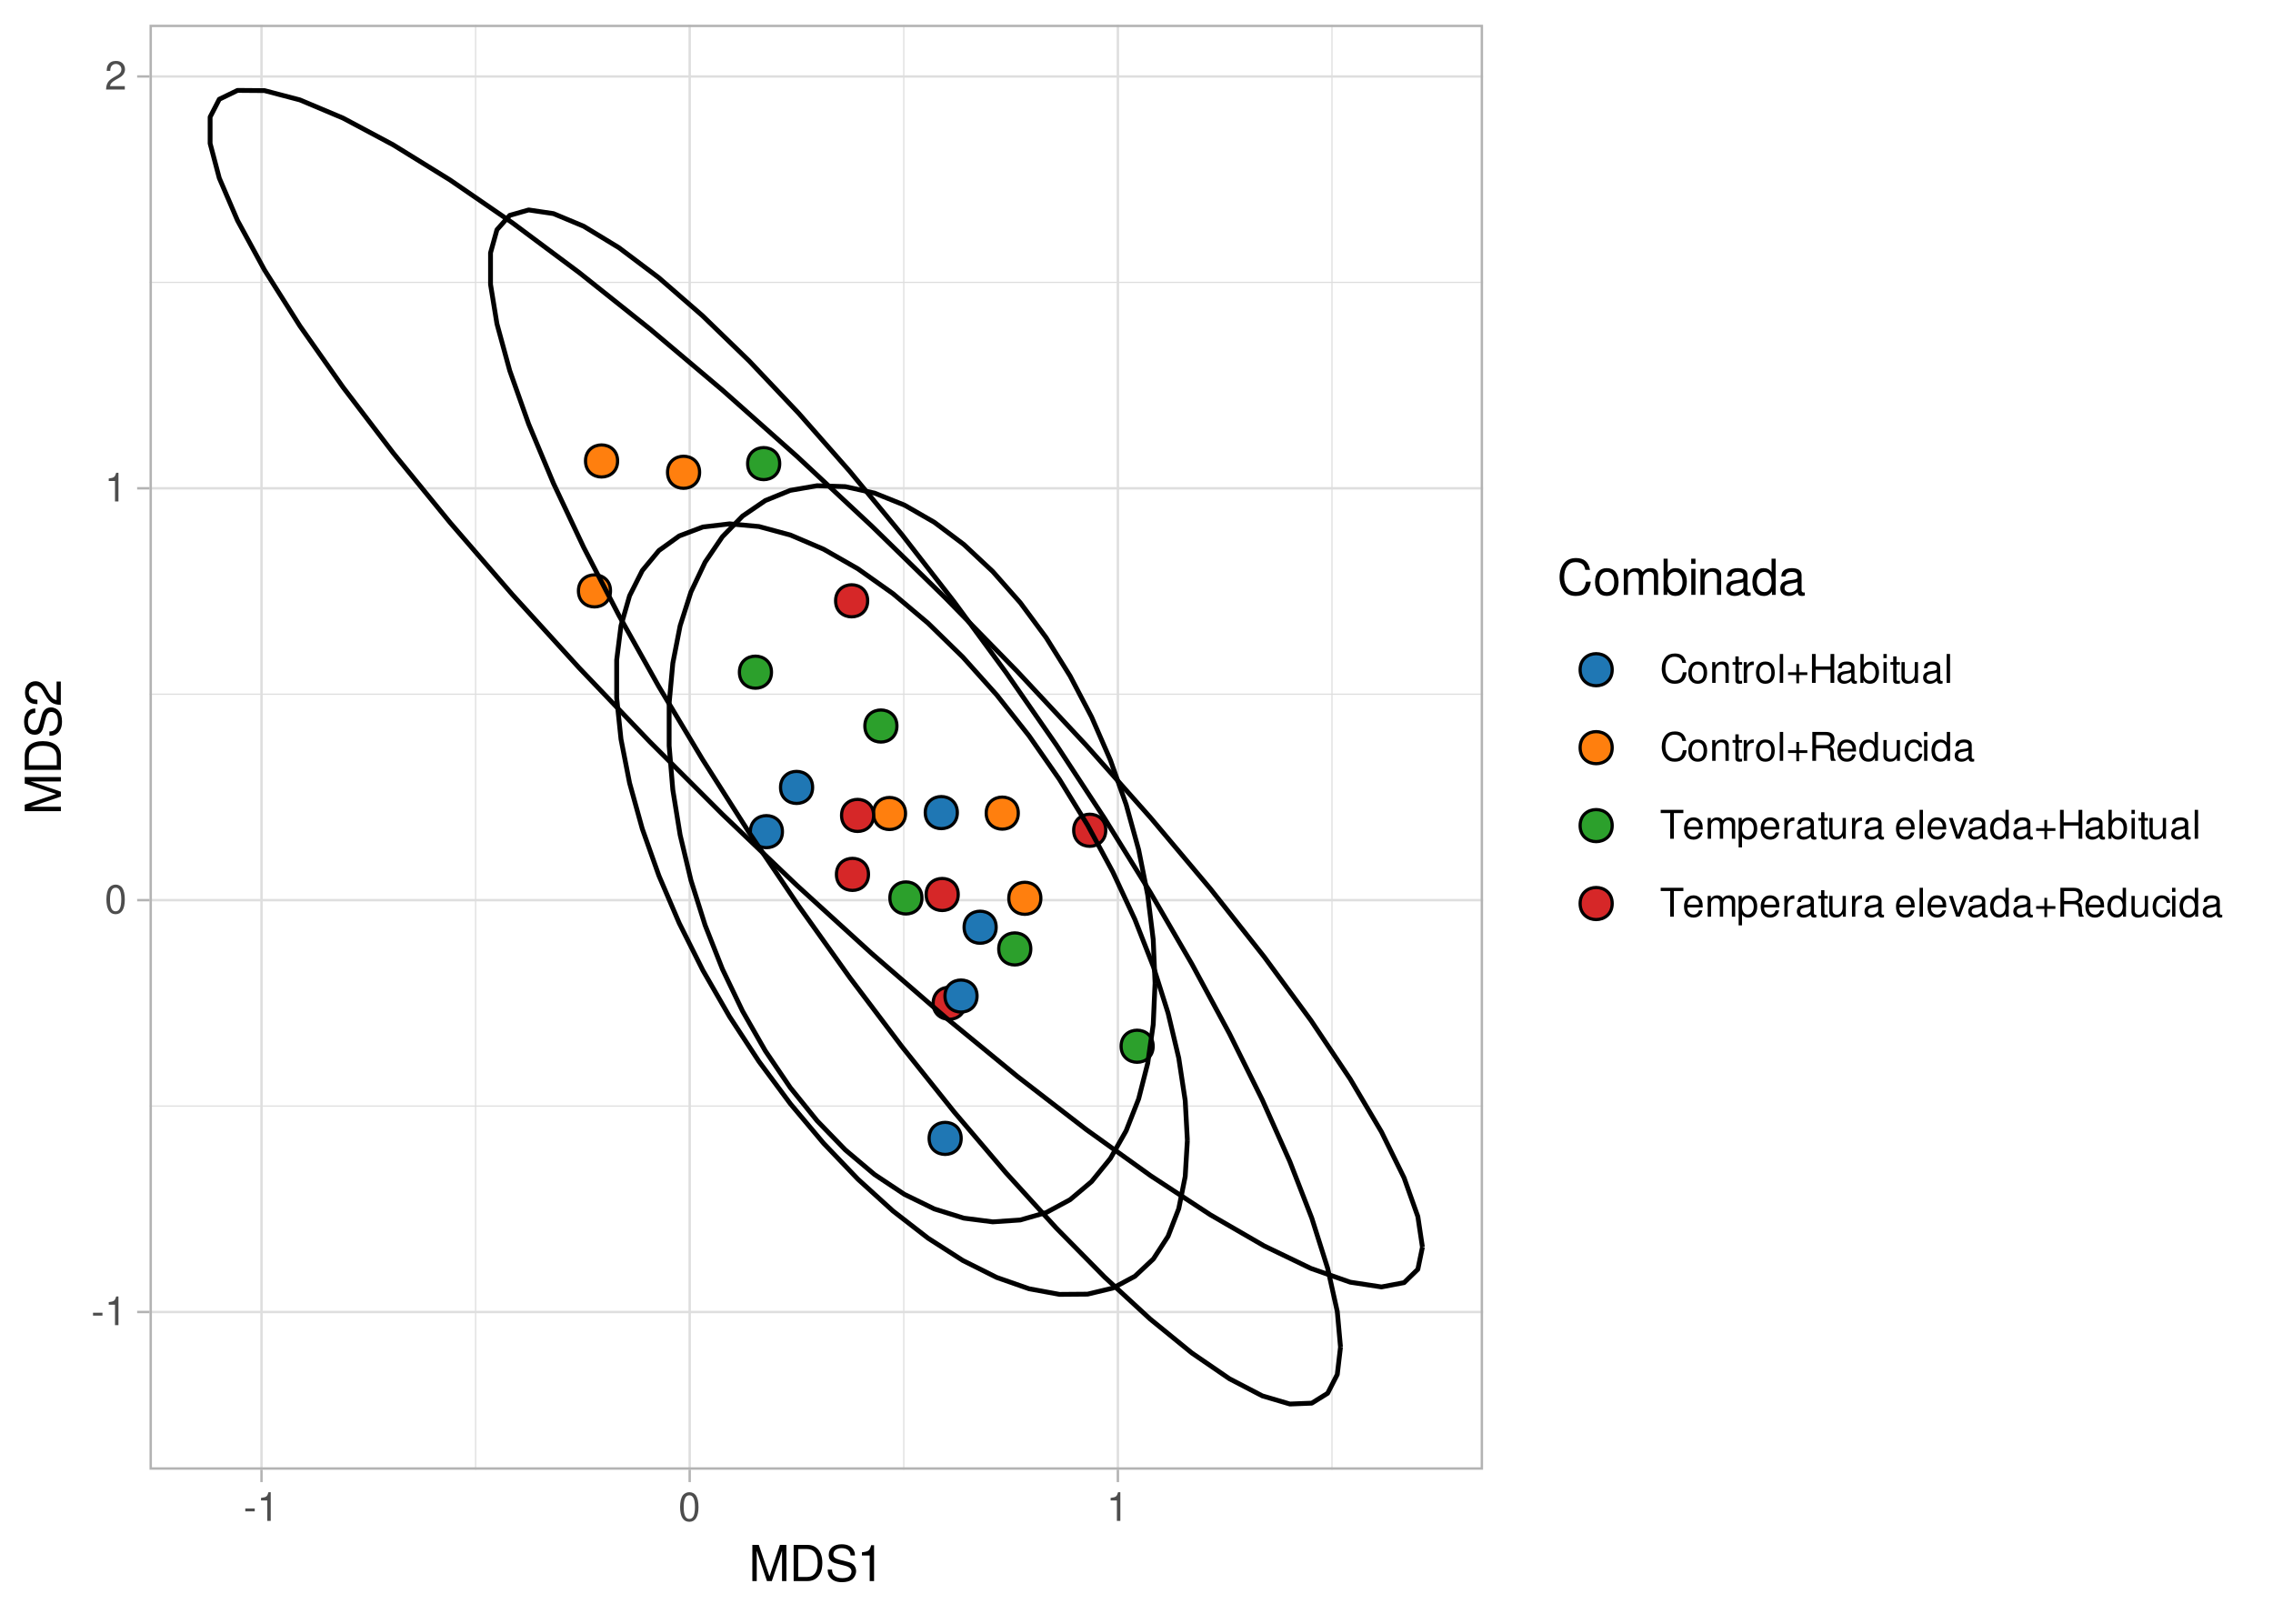 <?xml version="1.0" encoding="UTF-8"?>
<svg xmlns="http://www.w3.org/2000/svg" xmlns:xlink="http://www.w3.org/1999/xlink" width="504pt" height="360pt" viewBox="0 0 504 360" version="1.1">
<defs>
<g>
<symbol overflow="visible" id="glyph0-0">
<path style="stroke:none;" d=""/>
</symbol>
<symbol overflow="visible" id="glyph0-1">
<path style="stroke:none;" d="M 2.5 -2.75 L 0.406 -2.75 L 0.406 -2.109 L 2.5 -2.109 Z M 2.5 -2.75 "/>
</symbol>
<symbol overflow="visible" id="glyph0-2">
<path style="stroke:none;" d="M 2.281 -4.531 L 2.281 0 L 3.047 0 L 3.047 -6.359 L 2.547 -6.359 C 2.266 -5.391 2.094 -5.25 0.891 -5.094 L 0.891 -4.531 Z M 2.281 -4.531 "/>
</symbol>
<symbol overflow="visible" id="glyph0-3">
<path style="stroke:none;" d="M 2.422 -6.359 C 1.844 -6.359 1.312 -6.094 0.984 -5.672 C 0.578 -5.109 0.375 -4.25 0.375 -3.078 C 0.375 -0.938 1.078 0.203 2.422 0.203 C 3.734 0.203 4.453 -0.938 4.453 -3.031 C 4.453 -4.25 4.266 -5.078 3.859 -5.672 C 3.531 -6.109 3.016 -6.359 2.422 -6.359 Z M 2.422 -5.672 C 3.25 -5.672 3.672 -4.828 3.672 -3.094 C 3.672 -1.281 3.266 -0.438 2.406 -0.438 C 1.578 -0.438 1.172 -1.312 1.172 -3.062 C 1.172 -4.828 1.578 -5.672 2.422 -5.672 Z M 2.422 -5.672 "/>
</symbol>
<symbol overflow="visible" id="glyph0-4">
<path style="stroke:none;" d="M 4.453 -0.766 L 1.172 -0.766 C 1.25 -1.297 1.531 -1.625 2.297 -2.094 L 3.172 -2.594 C 4.047 -3.062 4.5 -3.719 4.5 -4.5 C 4.5 -5.031 4.281 -5.531 3.922 -5.875 C 3.547 -6.203 3.094 -6.359 2.5 -6.359 C 1.703 -6.359 1.125 -6.078 0.781 -5.531 C 0.547 -5.203 0.453 -4.797 0.438 -4.156 L 1.219 -4.156 C 1.234 -4.594 1.297 -4.844 1.406 -5.062 C 1.594 -5.438 2 -5.688 2.469 -5.688 C 3.172 -5.688 3.703 -5.172 3.703 -4.484 C 3.703 -3.969 3.406 -3.531 2.859 -3.219 L 2.047 -2.75 C 0.75 -2 0.375 -1.406 0.297 -0.016 L 4.453 -0.016 Z M 4.453 -0.766 "/>
</symbol>
<symbol overflow="visible" id="glyph0-5">
<path style="stroke:none;" d="M 5.828 -4.422 C 5.562 -5.828 4.766 -6.516 3.359 -6.516 C 2.484 -6.516 1.797 -6.25 1.312 -5.719 C 0.734 -5.078 0.422 -4.172 0.422 -3.125 C 0.422 -2.078 0.75 -1.172 1.344 -0.547 C 1.844 -0.031 2.484 0.203 3.312 0.203 C 4.875 0.203 5.766 -0.641 5.953 -2.344 L 5.109 -2.344 C 5.047 -1.906 4.953 -1.594 4.828 -1.344 C 4.562 -0.812 4.016 -0.516 3.328 -0.516 C 2.047 -0.516 1.234 -1.547 1.234 -3.141 C 1.234 -4.781 2 -5.797 3.25 -5.797 C 3.781 -5.797 4.25 -5.641 4.516 -5.391 C 4.766 -5.172 4.891 -4.906 4.984 -4.422 Z M 5.828 -4.422 "/>
</symbol>
<symbol overflow="visible" id="glyph0-6">
<path style="stroke:none;" d="M 2.391 -4.734 C 1.094 -4.734 0.312 -3.812 0.312 -2.266 C 0.312 -0.719 1.094 0.203 2.406 0.203 C 3.703 0.203 4.484 -0.719 4.484 -2.234 C 4.484 -3.828 3.734 -4.734 2.391 -4.734 Z M 2.406 -4.062 C 3.234 -4.062 3.719 -3.391 3.719 -2.25 C 3.719 -1.156 3.203 -0.469 2.406 -0.469 C 1.578 -0.469 1.078 -1.156 1.078 -2.266 C 1.078 -3.391 1.578 -4.062 2.406 -4.062 Z M 2.406 -4.062 "/>
</symbol>
<symbol overflow="visible" id="glyph0-7">
<path style="stroke:none;" d="M 0.609 -4.609 L 0.609 0 L 1.359 0 L 1.359 -2.547 C 1.359 -3.484 1.844 -4.094 2.609 -4.094 C 3.188 -4.094 3.547 -3.75 3.547 -3.188 L 3.547 0 L 4.281 0 L 4.281 -3.484 C 4.281 -4.25 3.719 -4.734 2.828 -4.734 C 2.141 -4.734 1.703 -4.484 1.297 -3.828 L 1.297 -4.609 Z M 0.609 -4.609 "/>
</symbol>
<symbol overflow="visible" id="glyph0-8">
<path style="stroke:none;" d="M 2.234 -4.609 L 1.484 -4.609 L 1.484 -5.875 L 0.75 -5.875 L 0.75 -4.609 L 0.125 -4.609 L 0.125 -4.016 L 0.75 -4.016 L 0.75 -0.531 C 0.75 -0.047 1.062 0.203 1.641 0.203 C 1.828 0.203 1.984 0.188 2.234 0.141 L 2.234 -0.469 C 2.125 -0.453 2.031 -0.438 1.875 -0.438 C 1.562 -0.438 1.484 -0.531 1.484 -0.859 L 1.484 -4.016 L 2.234 -4.016 Z M 2.234 -4.609 "/>
</symbol>
<symbol overflow="visible" id="glyph0-9">
<path style="stroke:none;" d="M 0.609 -4.609 L 0.609 0 L 1.344 0 L 1.344 -2.391 C 1.359 -3.5 1.812 -4 2.828 -3.969 L 2.828 -4.719 C 2.703 -4.734 2.625 -4.734 2.547 -4.734 C 2.062 -4.734 1.703 -4.453 1.281 -3.781 L 1.281 -4.609 Z M 0.609 -4.609 "/>
</symbol>
<symbol overflow="visible" id="glyph0-10">
<path style="stroke:none;" d="M 1.344 -6.406 L 0.594 -6.406 L 0.594 0 L 1.344 0 Z M 1.344 -6.406 "/>
</symbol>
<symbol overflow="visible" id="glyph0-11">
<path style="stroke:none;" d="M 4.703 -2.344 L 2.875 -2.344 L 2.875 -4.172 L 2.266 -4.172 L 2.266 -2.344 L 0.438 -2.344 L 0.438 -1.734 L 2.266 -1.734 L 2.266 0.094 L 2.875 0.094 L 2.875 -1.734 L 4.703 -1.734 Z M 4.703 -2.344 "/>
</symbol>
<symbol overflow="visible" id="glyph0-12">
<path style="stroke:none;" d="M 4.844 -2.922 L 4.844 0 L 5.672 0 L 5.672 -6.406 L 4.844 -6.406 L 4.844 -3.641 L 1.547 -3.641 L 1.547 -6.406 L 0.734 -6.406 L 0.734 0 L 1.547 0 L 1.547 -2.922 Z M 4.844 -2.922 "/>
</symbol>
<symbol overflow="visible" id="glyph0-13">
<path style="stroke:none;" d="M 4.703 -0.438 C 4.625 -0.406 4.594 -0.406 4.547 -0.406 C 4.297 -0.406 4.156 -0.547 4.156 -0.781 L 4.156 -3.484 C 4.156 -4.297 3.547 -4.734 2.422 -4.734 C 1.734 -4.734 1.203 -4.547 0.891 -4.203 C 0.672 -3.969 0.594 -3.703 0.578 -3.25 L 1.312 -3.25 C 1.375 -3.812 1.703 -4.062 2.391 -4.062 C 3.062 -4.062 3.422 -3.812 3.422 -3.375 L 3.422 -3.188 C 3.406 -2.875 3.25 -2.75 2.656 -2.672 C 1.625 -2.547 1.453 -2.5 1.172 -2.391 C 0.641 -2.156 0.375 -1.766 0.375 -1.156 C 0.375 -0.328 0.953 0.203 1.875 0.203 C 2.469 0.203 2.922 0 3.453 -0.469 C 3.5 0 3.734 0.203 4.203 0.203 C 4.359 0.203 4.453 0.188 4.703 0.125 Z M 3.422 -1.453 C 3.422 -1.203 3.359 -1.062 3.125 -0.859 C 2.828 -0.578 2.469 -0.438 2.047 -0.438 C 1.469 -0.438 1.141 -0.719 1.141 -1.172 C 1.141 -1.656 1.453 -1.906 2.25 -2.016 C 3.031 -2.125 3.172 -2.156 3.422 -2.281 Z M 3.422 -1.453 "/>
</symbol>
<symbol overflow="visible" id="glyph0-14">
<path style="stroke:none;" d="M 0.469 -6.406 L 0.469 0 L 1.141 0 L 1.141 -0.594 C 1.484 -0.047 1.953 0.203 2.594 0.203 C 3.812 0.203 4.594 -0.797 4.594 -2.328 C 4.594 -3.812 3.859 -4.734 2.625 -4.734 C 2 -4.734 1.547 -4.5 1.203 -3.984 L 1.203 -6.406 Z M 2.484 -4.062 C 3.312 -4.062 3.828 -3.344 3.828 -2.25 C 3.828 -1.203 3.297 -0.484 2.484 -0.484 C 1.703 -0.484 1.203 -1.188 1.203 -2.266 C 1.203 -3.359 1.703 -4.062 2.484 -4.062 Z M 2.484 -4.062 "/>
</symbol>
<symbol overflow="visible" id="glyph0-15">
<path style="stroke:none;" d="M 1.312 -4.609 L 0.594 -4.609 L 0.594 0 L 1.312 0 Z M 1.312 -6.406 L 0.578 -6.406 L 0.578 -5.484 L 1.312 -5.484 Z M 1.312 -6.406 "/>
</symbol>
<symbol overflow="visible" id="glyph0-16">
<path style="stroke:none;" d="M 4.234 0 L 4.234 -4.609 L 3.516 -4.609 L 3.516 -2 C 3.516 -1.062 3.016 -0.438 2.25 -0.438 C 1.672 -0.438 1.297 -0.797 1.297 -1.344 L 1.297 -4.609 L 0.578 -4.609 L 0.578 -1.062 C 0.578 -0.297 1.141 0.203 2.047 0.203 C 2.719 0.203 3.156 -0.031 3.578 -0.641 L 3.578 0 Z M 4.234 0 "/>
</symbol>
<symbol overflow="visible" id="glyph0-17">
<path style="stroke:none;" d="M 1.641 -2.766 L 3.75 -2.766 C 4.484 -2.766 4.797 -2.406 4.797 -1.625 L 4.797 -1.047 C 4.797 -0.656 4.859 -0.266 4.984 0 L 5.969 0 L 5.969 -0.203 C 5.672 -0.406 5.609 -0.641 5.594 -1.5 C 5.578 -2.547 5.406 -2.875 4.719 -3.172 C 5.438 -3.531 5.734 -3.953 5.734 -4.703 C 5.734 -5.812 5.047 -6.406 3.781 -6.406 L 0.812 -6.406 L 0.812 0 L 1.641 0 Z M 1.641 -3.484 L 1.641 -5.688 L 3.609 -5.688 C 4.078 -5.688 4.344 -5.625 4.547 -5.438 C 4.766 -5.266 4.875 -4.969 4.875 -4.594 C 4.875 -3.828 4.484 -3.484 3.609 -3.484 Z M 1.641 -3.484 "/>
</symbol>
<symbol overflow="visible" id="glyph0-18">
<path style="stroke:none;" d="M 4.516 -2.062 C 4.516 -2.766 4.453 -3.188 4.328 -3.531 C 4.031 -4.281 3.328 -4.734 2.469 -4.734 C 1.172 -4.734 0.359 -3.766 0.359 -2.25 C 0.359 -0.719 1.141 0.203 2.453 0.203 C 3.5 0.203 4.234 -0.391 4.422 -1.406 L 3.672 -1.406 C 3.469 -0.797 3.062 -0.469 2.469 -0.469 C 2 -0.469 1.609 -0.688 1.359 -1.078 C 1.188 -1.344 1.125 -1.594 1.125 -2.062 Z M 1.141 -2.656 C 1.203 -3.516 1.719 -4.062 2.453 -4.062 C 3.203 -4.062 3.719 -3.484 3.719 -2.656 Z M 1.141 -2.656 "/>
</symbol>
<symbol overflow="visible" id="glyph0-19">
<path style="stroke:none;" d="M 4.359 -6.406 L 3.625 -6.406 L 3.625 -4.031 C 3.312 -4.5 2.828 -4.734 2.203 -4.734 C 1.016 -4.734 0.234 -3.781 0.234 -2.312 C 0.234 -0.75 0.984 0.203 2.234 0.203 C 2.875 0.203 3.312 -0.031 3.703 -0.609 L 3.703 0 L 4.359 0 Z M 2.328 -4.062 C 3.125 -4.062 3.625 -3.359 3.625 -2.25 C 3.625 -1.188 3.109 -0.484 2.344 -0.484 C 1.531 -0.484 1 -1.203 1 -2.266 C 1 -3.344 1.531 -4.062 2.328 -4.062 Z M 2.328 -4.062 "/>
</symbol>
<symbol overflow="visible" id="glyph0-20">
<path style="stroke:none;" d="M 4.141 -3.062 C 4.109 -3.516 4.016 -3.797 3.828 -4.062 C 3.516 -4.484 2.969 -4.734 2.328 -4.734 C 1.078 -4.734 0.266 -3.75 0.266 -2.219 C 0.266 -0.734 1.062 0.203 2.312 0.203 C 3.406 0.203 4.109 -0.453 4.203 -1.578 L 3.453 -1.578 C 3.328 -0.844 2.953 -0.469 2.328 -0.469 C 1.516 -0.469 1.031 -1.141 1.031 -2.219 C 1.031 -3.375 1.516 -4.062 2.312 -4.062 C 2.922 -4.062 3.312 -3.703 3.406 -3.062 Z M 4.141 -3.062 "/>
</symbol>
<symbol overflow="visible" id="glyph0-21">
<path style="stroke:none;" d="M 3.109 -5.688 L 5.219 -5.688 L 5.219 -6.406 L 0.188 -6.406 L 0.188 -5.688 L 2.297 -5.688 L 2.297 0 L 3.109 0 Z M 3.109 -5.688 "/>
</symbol>
<symbol overflow="visible" id="glyph0-22">
<path style="stroke:none;" d="M 0.609 -4.609 L 0.609 0 L 1.359 0 L 1.359 -2.891 C 1.359 -3.562 1.844 -4.094 2.438 -4.094 C 2.984 -4.094 3.297 -3.766 3.297 -3.172 L 3.297 0 L 4.031 0 L 4.031 -2.891 C 4.031 -3.562 4.516 -4.094 5.109 -4.094 C 5.641 -4.094 5.969 -3.75 5.969 -3.172 L 5.969 0 L 6.703 0 L 6.703 -3.453 C 6.703 -4.281 6.234 -4.734 5.359 -4.734 C 4.75 -4.734 4.375 -4.562 3.953 -4.031 C 3.672 -4.531 3.312 -4.734 2.703 -4.734 C 2.094 -4.734 1.688 -4.516 1.297 -3.953 L 1.297 -4.609 Z M 0.609 -4.609 "/>
</symbol>
<symbol overflow="visible" id="glyph0-23">
<path style="stroke:none;" d="M 0.469 1.922 L 1.219 1.922 L 1.219 -0.484 C 1.594 -0.016 2.031 0.203 2.625 0.203 C 3.828 0.203 4.594 -0.75 4.594 -2.219 C 4.594 -3.781 3.844 -4.734 2.625 -4.734 C 2 -4.734 1.5 -4.453 1.156 -3.922 L 1.156 -4.609 L 0.469 -4.609 Z M 2.5 -4.062 C 3.312 -4.062 3.828 -3.344 3.828 -2.25 C 3.828 -1.203 3.297 -0.484 2.5 -0.484 C 1.719 -0.484 1.219 -1.188 1.219 -2.266 C 1.219 -3.359 1.719 -4.062 2.5 -4.062 Z M 2.5 -4.062 "/>
</symbol>
<symbol overflow="visible" id="glyph0-24">
<path style="stroke:none;" d=""/>
</symbol>
<symbol overflow="visible" id="glyph0-25">
<path style="stroke:none;" d="M 2.5 0 L 4.281 -4.609 L 3.453 -4.609 L 2.141 -0.875 L 0.922 -4.609 L 0.094 -4.609 L 1.703 0 Z M 2.5 0 "/>
</symbol>
<symbol overflow="visible" id="glyph1-0">
<path style="stroke:none;" d=""/>
</symbol>
<symbol overflow="visible" id="glyph1-1">
<path style="stroke:none;" d="M 5.141 0 L 7.406 -6.719 L 7.406 0 L 8.375 0 L 8.375 -8.016 L 6.953 -8.016 L 4.625 -1.031 L 2.25 -8.016 L 0.828 -8.016 L 0.828 0 L 1.797 0 L 1.797 -6.719 L 4.062 0 Z M 5.141 0 "/>
</symbol>
<symbol overflow="visible" id="glyph1-2">
<path style="stroke:none;" d="M 0.984 0 L 4.062 0 C 6.094 0 7.344 -1.516 7.344 -4.016 C 7.344 -6.5 6.109 -8.016 4.062 -8.016 L 0.984 -8.016 Z M 2 -0.906 L 2 -7.109 L 3.891 -7.109 C 5.484 -7.109 6.312 -6.047 6.312 -4 C 6.312 -1.969 5.484 -0.906 3.891 -0.906 Z M 2 -0.906 "/>
</symbol>
<symbol overflow="visible" id="glyph1-3">
<path style="stroke:none;" d="M 6.562 -5.672 C 6.562 -6.219 6.516 -6.375 6.344 -6.75 C 5.906 -7.672 4.969 -8.156 3.625 -8.156 C 1.859 -8.156 0.766 -7.25 0.766 -5.797 C 0.766 -4.812 1.281 -4.203 2.344 -3.922 L 4.328 -3.406 C 5.359 -3.141 5.812 -2.734 5.812 -2.094 C 5.812 -1.672 5.578 -1.234 5.234 -0.984 C 4.922 -0.766 4.406 -0.656 3.766 -0.656 C 2.875 -0.656 2.297 -0.859 1.906 -1.312 C 1.609 -1.672 1.484 -2.062 1.5 -2.547 L 0.531 -2.547 C 0.531 -1.812 0.688 -1.328 1 -0.891 C 1.547 -0.125 2.469 0.25 3.703 0.25 C 4.656 0.25 5.438 0.031 5.953 -0.359 C 6.484 -0.797 6.828 -1.5 6.828 -2.203 C 6.828 -3.188 6.219 -3.922 5.125 -4.219 L 3.109 -4.75 C 2.141 -5.016 1.797 -5.328 1.797 -5.938 C 1.797 -6.75 2.516 -7.297 3.594 -7.297 C 4.859 -7.297 5.578 -6.719 5.594 -5.672 Z M 6.562 -5.672 "/>
</symbol>
<symbol overflow="visible" id="glyph1-4">
<path style="stroke:none;" d="M 2.844 -5.672 L 2.844 0 L 3.812 0 L 3.812 -7.953 L 3.172 -7.953 C 2.844 -6.734 2.625 -6.562 1.125 -6.375 L 1.125 -5.672 Z M 2.844 -5.672 "/>
</symbol>
<symbol overflow="visible" id="glyph1-5">
<path style="stroke:none;" d="M 7.281 -5.531 C 6.969 -7.297 5.953 -8.156 4.188 -8.156 C 3.109 -8.156 2.25 -7.812 1.656 -7.156 C 0.922 -6.359 0.531 -5.219 0.531 -3.922 C 0.531 -2.594 0.938 -1.469 1.688 -0.688 C 2.312 -0.047 3.109 0.25 4.141 0.25 C 6.109 0.25 7.203 -0.797 7.453 -2.922 L 6.391 -2.922 C 6.297 -2.375 6.188 -2 6.031 -1.688 C 5.703 -1.016 5.016 -0.656 4.156 -0.656 C 2.562 -0.656 1.547 -1.922 1.547 -3.922 C 1.547 -5.984 2.516 -7.25 4.062 -7.25 C 4.719 -7.25 5.328 -7.062 5.656 -6.75 C 5.953 -6.469 6.109 -6.141 6.234 -5.531 Z M 7.281 -5.531 "/>
</symbol>
<symbol overflow="visible" id="glyph1-6">
<path style="stroke:none;" d="M 2.984 -5.922 C 1.359 -5.922 0.391 -4.781 0.391 -2.844 C 0.391 -0.891 1.359 0.25 3 0.25 C 4.625 0.25 5.609 -0.906 5.609 -2.797 C 5.609 -4.797 4.656 -5.922 2.984 -5.922 Z M 3 -5.078 C 4.031 -5.078 4.656 -4.234 4.656 -2.812 C 4.656 -1.438 4.016 -0.594 3 -0.594 C 1.984 -0.594 1.359 -1.438 1.359 -2.844 C 1.359 -4.234 1.984 -5.078 3 -5.078 Z M 3 -5.078 "/>
</symbol>
<symbol overflow="visible" id="glyph1-7">
<path style="stroke:none;" d="M 0.766 -5.766 L 0.766 0 L 1.688 0 L 1.688 -3.625 C 1.688 -4.453 2.297 -5.125 3.047 -5.125 C 3.734 -5.125 4.109 -4.703 4.109 -3.969 L 4.109 0 L 5.031 0 L 5.031 -3.625 C 5.031 -4.453 5.641 -5.125 6.391 -5.125 C 7.062 -5.125 7.453 -4.703 7.453 -3.969 L 7.453 0 L 8.375 0 L 8.375 -4.328 C 8.375 -5.359 7.781 -5.922 6.703 -5.922 C 5.938 -5.922 5.484 -5.703 4.938 -5.047 C 4.594 -5.672 4.141 -5.922 3.391 -5.922 C 2.625 -5.922 2.094 -5.641 1.609 -4.953 L 1.609 -5.766 Z M 0.766 -5.766 "/>
</symbol>
<symbol overflow="visible" id="glyph1-8">
<path style="stroke:none;" d="M 0.594 -8.016 L 0.594 0 L 1.422 0 L 1.422 -0.734 C 1.859 -0.062 2.438 0.25 3.25 0.25 C 4.766 0.25 5.75 -0.984 5.75 -2.906 C 5.75 -4.781 4.812 -5.922 3.281 -5.922 C 2.5 -5.922 1.938 -5.625 1.5 -4.984 L 1.5 -8.016 Z M 3.109 -5.078 C 4.141 -5.078 4.797 -4.188 4.797 -2.812 C 4.797 -1.5 4.109 -0.609 3.109 -0.609 C 2.141 -0.609 1.5 -1.484 1.5 -2.844 C 1.5 -4.188 2.141 -5.078 3.109 -5.078 Z M 3.109 -5.078 "/>
</symbol>
<symbol overflow="visible" id="glyph1-9">
<path style="stroke:none;" d="M 1.656 -5.766 L 0.734 -5.766 L 0.734 0 L 1.656 0 Z M 1.656 -8.016 L 0.719 -8.016 L 0.719 -6.859 L 1.656 -6.859 Z M 1.656 -8.016 "/>
</symbol>
<symbol overflow="visible" id="glyph1-10">
<path style="stroke:none;" d="M 0.766 -5.766 L 0.766 0 L 1.688 0 L 1.688 -3.172 C 1.688 -4.359 2.312 -5.125 3.25 -5.125 C 3.984 -5.125 4.438 -4.688 4.438 -4 L 4.438 0 L 5.359 0 L 5.359 -4.359 C 5.359 -5.312 4.641 -5.922 3.531 -5.922 C 2.672 -5.922 2.125 -5.594 1.609 -4.797 L 1.609 -5.766 Z M 0.766 -5.766 "/>
</symbol>
<symbol overflow="visible" id="glyph1-11">
<path style="stroke:none;" d="M 5.891 -0.531 C 5.781 -0.516 5.734 -0.516 5.688 -0.516 C 5.375 -0.516 5.188 -0.688 5.188 -0.969 L 5.188 -4.359 C 5.188 -5.375 4.438 -5.922 3.031 -5.922 C 2.172 -5.922 1.5 -5.688 1.109 -5.266 C 0.844 -4.969 0.734 -4.625 0.719 -4.062 L 1.641 -4.062 C 1.719 -4.766 2.141 -5.078 2.984 -5.078 C 3.828 -5.078 4.281 -4.781 4.281 -4.219 L 4.281 -3.984 C 4.266 -3.594 4.062 -3.438 3.328 -3.344 C 2.031 -3.172 1.828 -3.141 1.469 -2.984 C 0.797 -2.703 0.469 -2.203 0.469 -1.453 C 0.469 -0.406 1.188 0.25 2.359 0.25 C 3.078 0.25 3.656 0 4.312 -0.594 C 4.375 0 4.656 0.25 5.266 0.25 C 5.453 0.25 5.578 0.234 5.891 0.156 Z M 4.281 -1.812 C 4.281 -1.5 4.188 -1.312 3.922 -1.062 C 3.547 -0.719 3.094 -0.547 2.547 -0.547 C 1.844 -0.547 1.422 -0.891 1.422 -1.469 C 1.422 -2.078 1.812 -2.391 2.812 -2.531 C 3.781 -2.656 3.969 -2.703 4.281 -2.844 Z M 4.281 -1.812 "/>
</symbol>
<symbol overflow="visible" id="glyph1-12">
<path style="stroke:none;" d="M 5.438 -8.016 L 4.531 -8.016 L 4.531 -5.031 C 4.141 -5.625 3.531 -5.922 2.766 -5.922 C 1.266 -5.922 0.281 -4.734 0.281 -2.891 C 0.281 -0.953 1.234 0.25 2.797 0.25 C 3.594 0.25 4.141 -0.047 4.625 -0.766 L 4.625 0 L 5.438 0 Z M 2.922 -5.078 C 3.906 -5.078 4.531 -4.203 4.531 -2.812 C 4.531 -1.484 3.891 -0.609 2.922 -0.609 C 1.906 -0.609 1.25 -1.5 1.25 -2.844 C 1.25 -4.188 1.906 -5.078 2.922 -5.078 Z M 2.922 -5.078 "/>
</symbol>
<symbol overflow="visible" id="glyph2-0">
<path style="stroke:none;" d=""/>
</symbol>
<symbol overflow="visible" id="glyph2-1">
<path style="stroke:none;" d="M 0 -5.141 L -6.719 -7.406 L 0 -7.406 L 0 -8.375 L -8.016 -8.375 L -8.016 -6.953 L -1.031 -4.625 L -8.016 -2.25 L -8.016 -0.828 L 0 -0.828 L 0 -1.797 L -6.719 -1.797 L 0 -4.062 Z M 0 -5.141 "/>
</symbol>
<symbol overflow="visible" id="glyph2-2">
<path style="stroke:none;" d="M 0 -0.984 L 0 -4.062 C 0 -6.094 -1.516 -7.344 -4.016 -7.344 C -6.5 -7.344 -8.016 -6.109 -8.016 -4.062 L -8.016 -0.984 Z M -0.906 -2 L -7.109 -2 L -7.109 -3.891 C -7.109 -5.484 -6.047 -6.312 -4 -6.312 C -1.969 -6.312 -0.906 -5.484 -0.906 -3.891 Z M -0.906 -2 "/>
</symbol>
<symbol overflow="visible" id="glyph2-3">
<path style="stroke:none;" d="M -5.672 -6.562 C -6.219 -6.562 -6.375 -6.516 -6.75 -6.344 C -7.672 -5.906 -8.156 -4.969 -8.156 -3.625 C -8.156 -1.859 -7.25 -0.766 -5.797 -0.766 C -4.812 -0.766 -4.203 -1.281 -3.922 -2.344 L -3.406 -4.328 C -3.141 -5.359 -2.734 -5.812 -2.094 -5.812 C -1.672 -5.812 -1.234 -5.578 -0.984 -5.234 C -0.766 -4.922 -0.656 -4.406 -0.656 -3.766 C -0.656 -2.875 -0.859 -2.297 -1.312 -1.906 C -1.672 -1.609 -2.062 -1.484 -2.547 -1.5 L -2.547 -0.531 C -1.812 -0.531 -1.328 -0.688 -0.891 -1 C -0.125 -1.547 0.25 -2.469 0.25 -3.703 C 0.25 -4.656 0.031 -5.438 -0.359 -5.953 C -0.797 -6.484 -1.5 -6.828 -2.203 -6.828 C -3.188 -6.828 -3.922 -6.219 -4.219 -5.125 L -4.75 -3.109 C -5.016 -2.141 -5.328 -1.797 -5.938 -1.797 C -6.75 -1.797 -7.297 -2.516 -7.297 -3.594 C -7.297 -4.859 -6.719 -5.578 -5.672 -5.594 Z M -5.672 -6.562 "/>
</symbol>
<symbol overflow="visible" id="glyph2-4">
<path style="stroke:none;" d="M -0.953 -5.562 L -0.953 -1.469 C -1.609 -1.562 -2.031 -1.906 -2.625 -2.875 L -3.234 -3.969 C -3.844 -5.062 -4.656 -5.625 -5.625 -5.625 C -6.297 -5.625 -6.906 -5.359 -7.344 -4.891 C -7.75 -4.438 -7.953 -3.859 -7.953 -3.125 C -7.953 -2.141 -7.594 -1.391 -6.922 -0.969 C -6.5 -0.688 -6 -0.578 -5.203 -0.547 L -5.203 -1.516 C -5.734 -1.547 -6.062 -1.609 -6.328 -1.75 C -6.812 -2 -7.109 -2.516 -7.109 -3.094 C -7.109 -3.969 -6.469 -4.625 -5.609 -4.625 C -4.969 -4.625 -4.422 -4.266 -4.031 -3.578 L -3.438 -2.562 C -2.5 -0.938 -1.75 -0.469 -0.016 -0.375 L -0.016 -5.562 Z M -0.953 -5.562 "/>
</symbol>
</g>
<clipPath id="clip1">
  <path d="M 33.152 5.48 L 328.844 5.48 L 328.844 325.852 L 33.152 325.852 Z M 33.152 5.48 "/>
</clipPath>
<clipPath id="clip2">
  <path d="M 33.152 245 L 328.844 245 L 328.844 246 L 33.152 246 Z M 33.152 245 "/>
</clipPath>
<clipPath id="clip3">
  <path d="M 33.152 153 L 328.844 153 L 328.844 155 L 33.152 155 Z M 33.152 153 "/>
</clipPath>
<clipPath id="clip4">
  <path d="M 33.152 62 L 328.844 62 L 328.844 63 L 33.152 63 Z M 33.152 62 "/>
</clipPath>
<clipPath id="clip5">
  <path d="M 105 5.48 L 106 5.48 L 106 325.852 L 105 325.852 Z M 105 5.48 "/>
</clipPath>
<clipPath id="clip6">
  <path d="M 200 5.48 L 201 5.48 L 201 325.852 L 200 325.852 Z M 200 5.48 "/>
</clipPath>
<clipPath id="clip7">
  <path d="M 295 5.48 L 296 5.48 L 296 325.852 L 295 325.852 Z M 295 5.48 "/>
</clipPath>
<clipPath id="clip8">
  <path d="M 33.152 290 L 328.844 290 L 328.844 292 L 33.152 292 Z M 33.152 290 "/>
</clipPath>
<clipPath id="clip9">
  <path d="M 33.152 199 L 328.844 199 L 328.844 200 L 33.152 200 Z M 33.152 199 "/>
</clipPath>
<clipPath id="clip10">
  <path d="M 33.152 107 L 328.844 107 L 328.844 109 L 33.152 109 Z M 33.152 107 "/>
</clipPath>
<clipPath id="clip11">
  <path d="M 33.152 16 L 328.844 16 L 328.844 18 L 33.152 18 Z M 33.152 16 "/>
</clipPath>
<clipPath id="clip12">
  <path d="M 57 5.48 L 59 5.48 L 59 325.852 L 57 325.852 Z M 57 5.48 "/>
</clipPath>
<clipPath id="clip13">
  <path d="M 152 5.48 L 154 5.48 L 154 325.852 L 152 325.852 Z M 152 5.48 "/>
</clipPath>
<clipPath id="clip14">
  <path d="M 247 5.48 L 249 5.48 L 249 325.852 L 247 325.852 Z M 247 5.48 "/>
</clipPath>
<clipPath id="clip15">
  <path d="M 33.152 5.48 L 328.844 5.48 L 328.844 325.852 L 33.152 325.852 Z M 33.152 5.48 "/>
</clipPath>
</defs>
<g id="surface380">
<rect x="0" y="0" width="504" height="360" style="fill:rgb(100%,100%,100%);fill-opacity:1;stroke:none;"/>
<rect x="0" y="0" width="504" height="360" style="fill:rgb(100%,100%,100%);fill-opacity:1;stroke:none;"/>
<path style="fill:none;stroke-width:1.067;stroke-linecap:round;stroke-linejoin:round;stroke:rgb(100%,100%,100%);stroke-opacity:1;stroke-miterlimit:10;" d="M 0 360 L 504 360 L 504 0 L 0 0 Z M 0 360 "/>
<g clip-path="url(#clip1)" clip-rule="nonzero">
<path style=" stroke:none;fill-rule:nonzero;fill:rgb(100%,100%,100%);fill-opacity:1;" d="M 33.152 325.848 L 328.844 325.848 L 328.844 5.477 L 33.152 5.477 Z M 33.152 325.848 "/>
</g>
<g clip-path="url(#clip2)" clip-rule="nonzero">
<path style="fill:none;stroke-width:0.267;stroke-linecap:butt;stroke-linejoin:round;stroke:rgb(87.059%,87.059%,87.059%);stroke-opacity:1;stroke-miterlimit:10;" d="M 33.152 245.223 L 328.844 245.223 "/>
</g>
<g clip-path="url(#clip3)" clip-rule="nonzero">
<path style="fill:none;stroke-width:0.267;stroke-linecap:butt;stroke-linejoin:round;stroke:rgb(87.059%,87.059%,87.059%);stroke-opacity:1;stroke-miterlimit:10;" d="M 33.152 153.914 L 328.844 153.914 "/>
</g>
<g clip-path="url(#clip4)" clip-rule="nonzero">
<path style="fill:none;stroke-width:0.267;stroke-linecap:butt;stroke-linejoin:round;stroke:rgb(87.059%,87.059%,87.059%);stroke-opacity:1;stroke-miterlimit:10;" d="M 33.152 62.605 L 328.844 62.605 "/>
</g>
<g clip-path="url(#clip5)" clip-rule="nonzero">
<path style="fill:none;stroke-width:0.267;stroke-linecap:butt;stroke-linejoin:round;stroke:rgb(87.059%,87.059%,87.059%);stroke-opacity:1;stroke-miterlimit:10;" d="M 105.453 325.848 L 105.453 5.48 "/>
</g>
<g clip-path="url(#clip6)" clip-rule="nonzero">
<path style="fill:none;stroke-width:0.267;stroke-linecap:butt;stroke-linejoin:round;stroke:rgb(87.059%,87.059%,87.059%);stroke-opacity:1;stroke-miterlimit:10;" d="M 200.398 325.848 L 200.398 5.48 "/>
</g>
<g clip-path="url(#clip7)" clip-rule="nonzero">
<path style="fill:none;stroke-width:0.267;stroke-linecap:butt;stroke-linejoin:round;stroke:rgb(87.059%,87.059%,87.059%);stroke-opacity:1;stroke-miterlimit:10;" d="M 295.344 325.848 L 295.344 5.48 "/>
</g>
<g clip-path="url(#clip8)" clip-rule="nonzero">
<path style="fill:none;stroke-width:0.533;stroke-linecap:butt;stroke-linejoin:round;stroke:rgb(87.059%,87.059%,87.059%);stroke-opacity:1;stroke-miterlimit:10;" d="M 33.152 290.879 L 328.844 290.879 "/>
</g>
<g clip-path="url(#clip9)" clip-rule="nonzero">
<path style="fill:none;stroke-width:0.533;stroke-linecap:butt;stroke-linejoin:round;stroke:rgb(87.059%,87.059%,87.059%);stroke-opacity:1;stroke-miterlimit:10;" d="M 33.152 199.57 L 328.844 199.57 "/>
</g>
<g clip-path="url(#clip10)" clip-rule="nonzero">
<path style="fill:none;stroke-width:0.533;stroke-linecap:butt;stroke-linejoin:round;stroke:rgb(87.059%,87.059%,87.059%);stroke-opacity:1;stroke-miterlimit:10;" d="M 33.152 108.262 L 328.844 108.262 "/>
</g>
<g clip-path="url(#clip11)" clip-rule="nonzero">
<path style="fill:none;stroke-width:0.533;stroke-linecap:butt;stroke-linejoin:round;stroke:rgb(87.059%,87.059%,87.059%);stroke-opacity:1;stroke-miterlimit:10;" d="M 33.152 16.953 L 328.844 16.953 "/>
</g>
<g clip-path="url(#clip12)" clip-rule="nonzero">
<path style="fill:none;stroke-width:0.533;stroke-linecap:butt;stroke-linejoin:round;stroke:rgb(87.059%,87.059%,87.059%);stroke-opacity:1;stroke-miterlimit:10;" d="M 57.984 325.848 L 57.984 5.48 "/>
</g>
<g clip-path="url(#clip13)" clip-rule="nonzero">
<path style="fill:none;stroke-width:0.533;stroke-linecap:butt;stroke-linejoin:round;stroke:rgb(87.059%,87.059%,87.059%);stroke-opacity:1;stroke-miterlimit:10;" d="M 152.926 325.848 L 152.926 5.48 "/>
</g>
<g clip-path="url(#clip14)" clip-rule="nonzero">
<path style="fill:none;stroke-width:0.533;stroke-linecap:butt;stroke-linejoin:round;stroke:rgb(87.059%,87.059%,87.059%);stroke-opacity:1;stroke-miterlimit:10;" d="M 247.871 325.848 L 247.871 5.48 "/>
</g>
<path style="fill-rule:nonzero;fill:rgb(17.255%,62.745%,17.255%);fill-opacity:1;stroke-width:0.709;stroke-linecap:round;stroke-linejoin:round;stroke:rgb(0%,0%,0%);stroke-opacity:1;stroke-miterlimit:10;" d="M 255.695 231.961 C 255.695 236.703 248.586 236.703 248.586 231.961 C 248.586 227.223 255.695 227.223 255.695 231.961 "/>
<path style="fill-rule:nonzero;fill:rgb(17.255%,62.745%,17.255%);fill-opacity:1;stroke-width:0.709;stroke-linecap:round;stroke-linejoin:round;stroke:rgb(0%,0%,0%);stroke-opacity:1;stroke-miterlimit:10;" d="M 204.426 199.086 C 204.426 203.824 197.316 203.824 197.316 199.086 C 197.316 194.344 204.426 194.344 204.426 199.086 "/>
<path style="fill-rule:nonzero;fill:rgb(100%,49.804%,5.49%);fill-opacity:1;stroke-width:0.709;stroke-linecap:round;stroke-linejoin:round;stroke:rgb(0%,0%,0%);stroke-opacity:1;stroke-miterlimit:10;" d="M 200.785 180.359 C 200.785 185.102 193.676 185.102 193.676 180.359 C 193.676 175.621 200.785 175.621 200.785 180.359 "/>
<path style="fill-rule:nonzero;fill:rgb(17.255%,62.745%,17.255%);fill-opacity:1;stroke-width:0.709;stroke-linecap:round;stroke-linejoin:round;stroke:rgb(0%,0%,0%);stroke-opacity:1;stroke-miterlimit:10;" d="M 228.562 210.387 C 228.562 215.129 221.453 215.129 221.453 210.387 C 221.453 205.648 228.562 205.648 228.562 210.387 "/>
<path style="fill-rule:nonzero;fill:rgb(12.157%,46.667%,70.588%);fill-opacity:1;stroke-width:0.709;stroke-linecap:round;stroke-linejoin:round;stroke:rgb(0%,0%,0%);stroke-opacity:1;stroke-miterlimit:10;" d="M 220.883 205.578 C 220.883 210.316 213.773 210.316 213.773 205.578 C 213.773 200.836 220.883 200.836 220.883 205.578 "/>
<path style="fill-rule:nonzero;fill:rgb(100%,49.804%,5.49%);fill-opacity:1;stroke-width:0.709;stroke-linecap:round;stroke-linejoin:round;stroke:rgb(0%,0%,0%);stroke-opacity:1;stroke-miterlimit:10;" d="M 230.793 199.16 C 230.793 203.902 223.684 203.902 223.684 199.16 C 223.684 194.422 230.793 194.422 230.793 199.16 "/>
<path style="fill-rule:nonzero;fill:rgb(83.922%,15.294%,15.686%);fill-opacity:1;stroke-width:0.709;stroke-linecap:round;stroke-linejoin:round;stroke:rgb(0%,0%,0%);stroke-opacity:1;stroke-miterlimit:10;" d="M 192.574 193.859 C 192.574 198.598 185.465 198.598 185.465 193.859 C 185.465 189.117 192.574 189.117 192.574 193.859 "/>
<path style="fill-rule:nonzero;fill:rgb(83.922%,15.294%,15.686%);fill-opacity:1;stroke-width:0.709;stroke-linecap:round;stroke-linejoin:round;stroke:rgb(0%,0%,0%);stroke-opacity:1;stroke-miterlimit:10;" d="M 214.02 222.438 C 214.02 227.176 206.91 227.176 206.91 222.438 C 206.91 217.695 214.02 217.695 214.02 222.438 "/>
<path style="fill-rule:nonzero;fill:rgb(12.157%,46.667%,70.588%);fill-opacity:1;stroke-width:0.709;stroke-linecap:round;stroke-linejoin:round;stroke:rgb(0%,0%,0%);stroke-opacity:1;stroke-miterlimit:10;" d="M 216.645 220.832 C 216.645 225.574 209.531 225.574 209.531 220.832 C 209.531 216.094 216.645 216.094 216.645 220.832 "/>
<path style="fill-rule:nonzero;fill:rgb(83.922%,15.294%,15.686%);fill-opacity:1;stroke-width:0.709;stroke-linecap:round;stroke-linejoin:round;stroke:rgb(0%,0%,0%);stroke-opacity:1;stroke-miterlimit:10;" d="M 193.711 180.785 C 193.711 185.527 186.602 185.527 186.602 180.785 C 186.602 176.047 193.711 176.047 193.711 180.785 "/>
<path style="fill-rule:nonzero;fill:rgb(12.157%,46.667%,70.588%);fill-opacity:1;stroke-width:0.709;stroke-linecap:round;stroke-linejoin:round;stroke:rgb(0%,0%,0%);stroke-opacity:1;stroke-miterlimit:10;" d="M 212.273 180.164 C 212.273 184.902 205.16 184.902 205.16 180.164 C 205.16 175.422 212.273 175.422 212.273 180.164 "/>
<path style="fill-rule:nonzero;fill:rgb(12.157%,46.667%,70.588%);fill-opacity:1;stroke-width:0.709;stroke-linecap:round;stroke-linejoin:round;stroke:rgb(0%,0%,0%);stroke-opacity:1;stroke-miterlimit:10;" d="M 213.125 252.391 C 213.125 257.133 206.016 257.133 206.016 252.391 C 206.016 247.652 213.125 247.652 213.125 252.391 "/>
<path style="fill-rule:nonzero;fill:rgb(17.255%,62.745%,17.255%);fill-opacity:1;stroke-width:0.709;stroke-linecap:round;stroke-linejoin:round;stroke:rgb(0%,0%,0%);stroke-opacity:1;stroke-miterlimit:10;" d="M 172.887 102.789 C 172.887 107.531 165.777 107.531 165.777 102.789 C 165.777 98.051 172.887 98.051 172.887 102.789 "/>
<path style="fill-rule:nonzero;fill:rgb(83.922%,15.294%,15.686%);fill-opacity:1;stroke-width:0.709;stroke-linecap:round;stroke-linejoin:round;stroke:rgb(0%,0%,0%);stroke-opacity:1;stroke-miterlimit:10;" d="M 192.391 133.207 C 192.391 137.945 185.281 137.945 185.281 133.207 C 185.281 128.465 192.391 128.465 192.391 133.207 "/>
<path style="fill-rule:nonzero;fill:rgb(100%,49.804%,5.49%);fill-opacity:1;stroke-width:0.709;stroke-linecap:round;stroke-linejoin:round;stroke:rgb(0%,0%,0%);stroke-opacity:1;stroke-miterlimit:10;" d="M 155.125 104.711 C 155.125 109.449 148.016 109.449 148.016 104.711 C 148.016 99.969 155.125 99.969 155.125 104.711 "/>
<path style="fill-rule:nonzero;fill:rgb(83.922%,15.294%,15.686%);fill-opacity:1;stroke-width:0.709;stroke-linecap:round;stroke-linejoin:round;stroke:rgb(0%,0%,0%);stroke-opacity:1;stroke-miterlimit:10;" d="M 245.184 184.078 C 245.184 188.816 238.074 188.816 238.074 184.078 C 238.074 179.336 245.184 179.336 245.184 184.078 "/>
<path style="fill-rule:nonzero;fill:rgb(100%,49.804%,5.49%);fill-opacity:1;stroke-width:0.709;stroke-linecap:round;stroke-linejoin:round;stroke:rgb(0%,0%,0%);stroke-opacity:1;stroke-miterlimit:10;" d="M 136.941 102.199 C 136.941 106.941 129.828 106.941 129.828 102.199 C 129.828 97.461 136.941 97.461 136.941 102.199 "/>
<path style="fill-rule:nonzero;fill:rgb(100%,49.804%,5.49%);fill-opacity:1;stroke-width:0.709;stroke-linecap:round;stroke-linejoin:round;stroke:rgb(0%,0%,0%);stroke-opacity:1;stroke-miterlimit:10;" d="M 225.789 180.277 C 225.789 185.02 218.676 185.02 218.676 180.277 C 218.676 175.539 225.789 175.539 225.789 180.277 "/>
<path style="fill-rule:nonzero;fill:rgb(83.922%,15.294%,15.686%);fill-opacity:1;stroke-width:0.709;stroke-linecap:round;stroke-linejoin:round;stroke:rgb(0%,0%,0%);stroke-opacity:1;stroke-miterlimit:10;" d="M 212.469 198.32 C 212.469 203.059 205.359 203.059 205.359 198.32 C 205.359 193.578 212.469 193.578 212.469 198.32 "/>
<path style="fill-rule:nonzero;fill:rgb(17.255%,62.745%,17.255%);fill-opacity:1;stroke-width:0.709;stroke-linecap:round;stroke-linejoin:round;stroke:rgb(0%,0%,0%);stroke-opacity:1;stroke-miterlimit:10;" d="M 171.062 149.031 C 171.062 153.77 163.953 153.77 163.953 149.031 C 163.953 144.289 171.062 144.289 171.062 149.031 "/>
<path style="fill-rule:nonzero;fill:rgb(12.157%,46.667%,70.588%);fill-opacity:1;stroke-width:0.709;stroke-linecap:round;stroke-linejoin:round;stroke:rgb(0%,0%,0%);stroke-opacity:1;stroke-miterlimit:10;" d="M 173.492 184.387 C 173.492 189.125 166.383 189.125 166.383 184.387 C 166.383 179.645 173.492 179.645 173.492 184.387 "/>
<path style="fill-rule:nonzero;fill:rgb(17.255%,62.745%,17.255%);fill-opacity:1;stroke-width:0.709;stroke-linecap:round;stroke-linejoin:round;stroke:rgb(0%,0%,0%);stroke-opacity:1;stroke-miterlimit:10;" d="M 198.879 160.965 C 198.879 165.707 191.77 165.707 191.77 160.965 C 191.77 156.227 198.879 156.227 198.879 160.965 "/>
<path style="fill-rule:nonzero;fill:rgb(100%,49.804%,5.49%);fill-opacity:1;stroke-width:0.709;stroke-linecap:round;stroke-linejoin:round;stroke:rgb(0%,0%,0%);stroke-opacity:1;stroke-miterlimit:10;" d="M 135.367 131.004 C 135.367 135.746 128.258 135.746 128.258 131.004 C 128.258 126.266 135.367 126.266 135.367 131.004 "/>
<path style="fill-rule:nonzero;fill:rgb(12.157%,46.667%,70.588%);fill-opacity:1;stroke-width:0.709;stroke-linecap:round;stroke-linejoin:round;stroke:rgb(0%,0%,0%);stroke-opacity:1;stroke-miterlimit:10;" d="M 180.184 174.578 C 180.184 179.32 173.07 179.32 173.07 174.578 C 173.07 169.84 180.184 169.84 180.184 174.578 "/>
<path style="fill:none;stroke-width:1.067;stroke-linecap:butt;stroke-linejoin:round;stroke:rgb(0%,0%,0%);stroke-opacity:1;stroke-miterlimit:10;" d="M 263.281 252.812 L 262.801 244.012 L 261.367 234.566 L 259.004 224.621 L 255.746 214.328 L 251.641 203.844 L 246.75 193.324 L 241.152 182.934 L 234.93 172.824 L 228.18 163.148 L 220.996 154.059 L 213.496 145.691 L 205.793 138.172 L 198 131.613 L 190.234 126.113 L 182.617 121.762 L 175.262 118.621 L 168.281 116.734 L 161.781 116.141 L 155.859 116.84 L 150.609 118.824 L 146.102 122.062 L 142.414 126.508 L 139.598 132.094 L 137.695 138.73 L 136.738 146.324 L 136.738 154.754 L 137.695 163.895 L 139.598 173.605 L 142.414 183.746 L 146.102 194.152 L 150.609 204.676 L 155.859 215.152 L 161.781 225.422 L 168.281 235.332 L 175.262 244.73 L 182.617 253.477 L 190.234 261.438 L 198 268.488 L 205.793 274.527 L 213.496 279.465 L 220.996 283.219 L 228.18 285.734 L 234.93 286.977 L 241.152 286.926 L 246.75 285.582 L 251.641 282.965 L 255.746 279.117 L 259.004 274.09 L 261.367 267.969 L 262.801 260.84 L 263.281 252.812 "/>
<path style="fill:none;stroke-width:1.067;stroke-linecap:butt;stroke-linejoin:round;stroke:rgb(0%,0%,0%);stroke-opacity:1;stroke-miterlimit:10;" d="M 315.402 276.508 L 314.383 269.719 L 311.34 261.156 L 306.316 250.945 L 299.395 239.246 L 290.676 226.23 L 280.289 212.102 L 268.398 197.066 L 255.18 181.359 L 240.836 165.215 L 225.582 148.879 L 209.652 132.598 L 193.281 116.621 L 176.727 101.188 L 160.234 86.535 L 144.051 72.883 L 128.43 60.438 L 113.602 49.391 L 99.797 39.906 L 87.215 32.133 L 76.059 26.18 L 66.488 22.148 L 58.652 20.09 L 52.668 20.043 L 48.625 22.004 L 46.59 25.941 L 46.59 31.801 L 48.625 39.492 L 52.668 48.895 L 58.652 59.871 L 66.488 72.254 L 76.059 85.852 L 87.215 100.461 L 99.797 115.859 L 113.602 131.816 L 128.43 148.09 L 144.051 164.426 L 160.234 180.586 L 176.727 196.32 L 193.281 211.395 L 209.652 225.574 L 225.582 238.645 L 240.836 250.414 L 255.18 260.699 L 268.398 269.348 L 280.289 276.223 L 290.676 281.223 L 299.395 284.273 L 306.316 285.328 L 311.34 284.371 L 314.383 281.414 L 315.402 276.508 "/>
<path style="fill:none;stroke-width:1.067;stroke-linecap:butt;stroke-linejoin:round;stroke:rgb(0%,0%,0%);stroke-opacity:1;stroke-miterlimit:10;" d="M 297.234 298.66 L 296.52 290.773 L 294.387 281.195 L 290.867 270.066 L 286.012 257.555 L 279.898 243.855 L 272.617 229.172 L 264.281 213.727 L 255.012 197.758 L 244.953 181.5 L 234.262 165.207 L 223.09 149.125 L 211.613 133.492 L 200.008 118.551 L 188.441 104.523 L 177.098 91.629 L 166.145 80.055 L 155.75 69.984 L 146.066 61.562 L 137.25 54.926 L 129.426 50.164 L 122.715 47.359 L 117.223 46.547 L 113.027 47.746 L 110.191 50.934 L 108.766 56.059 L 108.766 63.051 L 110.191 71.801 L 113.027 82.176 L 117.223 94.016 L 122.715 107.148 L 129.426 121.367 L 137.25 136.461 L 146.066 152.195 L 155.75 168.34 L 166.145 184.645 L 177.098 200.867 L 188.441 216.754 L 200.008 232.07 L 211.613 246.582 L 223.09 260.066 L 234.262 272.324 L 244.953 283.168 L 255.012 292.43 L 264.281 299.977 L 272.617 305.688 L 279.898 309.477 L 286.012 311.285 L 290.867 311.094 L 294.387 308.898 L 296.52 304.73 L 297.234 298.66 "/>
<path style="fill:none;stroke-width:1.067;stroke-linecap:butt;stroke-linejoin:round;stroke:rgb(0%,0%,0%);stroke-opacity:1;stroke-miterlimit:10;" d="M 256.117 217.949 L 255.711 208.34 L 254.488 198.438 L 252.477 188.398 L 249.703 178.371 L 246.207 168.512 L 242.043 158.965 L 237.277 149.875 L 231.98 141.387 L 226.23 133.621 L 220.117 126.699 L 213.73 120.727 L 207.168 115.793 L 200.531 111.977 L 193.922 109.328 L 187.438 107.891 L 181.176 107.688 L 175.23 108.723 L 169.695 110.977 L 164.652 114.418 L 160.18 118.996 L 156.344 124.637 L 153.203 131.258 L 150.805 138.758 L 149.188 147.027 L 148.371 155.934 L 148.371 165.344 L 149.188 175.121 L 150.805 185.109 L 153.203 195.16 L 156.344 205.125 L 160.18 214.848 L 164.652 224.18 L 169.695 232.984 L 175.23 241.129 L 181.176 248.484 L 187.438 254.945 L 193.922 260.406 L 200.531 264.793 L 207.168 268.031 L 213.73 270.078 L 220.117 270.898 L 226.23 270.484 L 231.98 268.836 L 237.277 265.98 L 242.043 261.965 L 246.207 256.848 L 249.703 250.703 L 252.477 243.629 L 254.488 235.73 L 255.711 227.129 L 256.117 217.949 "/>
<g clip-path="url(#clip15)" clip-rule="nonzero">
<path style="fill:none;stroke-width:1.067;stroke-linecap:round;stroke-linejoin:round;stroke:rgb(70.196%,70.196%,70.196%);stroke-opacity:1;stroke-miterlimit:10;" d="M 33.152 325.848 L 328.844 325.848 L 328.844 5.477 L 33.152 5.477 Z M 33.152 325.848 "/>
</g>
<g style="fill:rgb(30.196%,30.196%,30.196%);fill-opacity:1;">
  <use xlink:href="#glyph0-1" x="20.219" y="293.794"/>
  <use xlink:href="#glyph0-2" x="23.219" y="293.794"/>
</g>
<g style="fill:rgb(30.196%,30.196%,30.196%);fill-opacity:1;">
  <use xlink:href="#glyph0-3" x="23.219" y="202.485"/>
</g>
<g style="fill:rgb(30.196%,30.196%,30.196%);fill-opacity:1;">
  <use xlink:href="#glyph0-2" x="23.219" y="111.177"/>
</g>
<g style="fill:rgb(30.196%,30.196%,30.196%);fill-opacity:1;">
  <use xlink:href="#glyph0-4" x="23.219" y="19.868"/>
</g>
<path style="fill:none;stroke-width:0.533;stroke-linecap:butt;stroke-linejoin:round;stroke:rgb(70.196%,70.196%,70.196%);stroke-opacity:1;stroke-miterlimit:10;" d="M 30.41 290.879 L 33.152 290.879 "/>
<path style="fill:none;stroke-width:0.533;stroke-linecap:butt;stroke-linejoin:round;stroke:rgb(70.196%,70.196%,70.196%);stroke-opacity:1;stroke-miterlimit:10;" d="M 30.41 199.57 L 33.152 199.57 "/>
<path style="fill:none;stroke-width:0.533;stroke-linecap:butt;stroke-linejoin:round;stroke:rgb(70.196%,70.196%,70.196%);stroke-opacity:1;stroke-miterlimit:10;" d="M 30.41 108.262 L 33.152 108.262 "/>
<path style="fill:none;stroke-width:0.533;stroke-linecap:butt;stroke-linejoin:round;stroke:rgb(70.196%,70.196%,70.196%);stroke-opacity:1;stroke-miterlimit:10;" d="M 30.41 16.953 L 33.152 16.953 "/>
<path style="fill:none;stroke-width:0.533;stroke-linecap:butt;stroke-linejoin:round;stroke:rgb(70.196%,70.196%,70.196%);stroke-opacity:1;stroke-miterlimit:10;" d="M 57.984 328.59 L 57.984 325.848 "/>
<path style="fill:none;stroke-width:0.533;stroke-linecap:butt;stroke-linejoin:round;stroke:rgb(70.196%,70.196%,70.196%);stroke-opacity:1;stroke-miterlimit:10;" d="M 152.926 328.59 L 152.926 325.848 "/>
<path style="fill:none;stroke-width:0.533;stroke-linecap:butt;stroke-linejoin:round;stroke:rgb(70.196%,70.196%,70.196%);stroke-opacity:1;stroke-miterlimit:10;" d="M 247.871 328.59 L 247.871 325.848 "/>
<g style="fill:rgb(30.196%,30.196%,30.196%);fill-opacity:1;">
  <use xlink:href="#glyph0-1" x="53.984" y="337.196"/>
  <use xlink:href="#glyph0-2" x="56.984" y="337.196"/>
</g>
<g style="fill:rgb(30.196%,30.196%,30.196%);fill-opacity:1;">
  <use xlink:href="#glyph0-3" x="150.426" y="337.196"/>
</g>
<g style="fill:rgb(30.196%,30.196%,30.196%);fill-opacity:1;">
  <use xlink:href="#glyph0-2" x="245.371" y="337.196"/>
</g>
<g style="fill:rgb(0%,0%,0%);fill-opacity:1;">
  <use xlink:href="#glyph1-1" x="165.996" y="350.538"/>
  <use xlink:href="#glyph1-2" x="174.996" y="350.538"/>
  <use xlink:href="#glyph1-3" x="182.996" y="350.538"/>
  <use xlink:href="#glyph1-4" x="189.996" y="350.538"/>
</g>
<g style="fill:rgb(0%,0%,0%);fill-opacity:1;">
  <use xlink:href="#glyph2-1" x="13.499" y="180.664"/>
  <use xlink:href="#glyph2-2" x="13.499" y="171.664"/>
  <use xlink:href="#glyph2-3" x="13.499" y="163.664"/>
  <use xlink:href="#glyph2-4" x="13.499" y="156.664"/>
</g>
<path style=" stroke:none;fill-rule:nonzero;fill:rgb(100%,100%,100%);fill-opacity:1;" d="M 339.801 214.445 L 498.52 214.445 L 498.52 116.887 L 339.801 116.887 Z M 339.801 214.445 "/>
<g style="fill:rgb(0%,0%,0%);fill-opacity:1;">
  <use xlink:href="#glyph1-5" x="345.281" y="131.882"/>
  <use xlink:href="#glyph1-6" x="353.281" y="131.882"/>
  <use xlink:href="#glyph1-7" x="359.281" y="131.882"/>
  <use xlink:href="#glyph1-8" x="368.281" y="131.882"/>
  <use xlink:href="#glyph1-9" x="374.281" y="131.882"/>
  <use xlink:href="#glyph1-10" x="376.281" y="131.882"/>
  <use xlink:href="#glyph1-11" x="382.281" y="131.882"/>
  <use xlink:href="#glyph1-12" x="388.281" y="131.882"/>
  <use xlink:href="#glyph1-11" x="394.281" y="131.882"/>
</g>
<path style=" stroke:none;fill-rule:nonzero;fill:rgb(100%,100%,100%);fill-opacity:1;" d="M 345.281 157.125 L 362.562 157.125 L 362.562 139.844 L 345.281 139.844 Z M 345.281 157.125 "/>
<path style="fill-rule:nonzero;fill:rgb(12.157%,46.667%,70.588%);fill-opacity:1;stroke-width:0.709;stroke-linecap:round;stroke-linejoin:round;stroke:rgb(0%,0%,0%);stroke-opacity:1;stroke-miterlimit:10;" d="M 357.477 148.484 C 357.477 153.223 350.367 153.223 350.367 148.484 C 350.367 143.742 357.477 143.742 357.477 148.484 "/>
<path style=" stroke:none;fill-rule:nonzero;fill:rgb(100%,100%,100%);fill-opacity:1;" d="M 345.281 174.402 L 362.562 174.402 L 362.562 157.121 L 345.281 157.121 Z M 345.281 174.402 "/>
<path style="fill-rule:nonzero;fill:rgb(100%,49.804%,5.49%);fill-opacity:1;stroke-width:0.709;stroke-linecap:round;stroke-linejoin:round;stroke:rgb(0%,0%,0%);stroke-opacity:1;stroke-miterlimit:10;" d="M 357.477 165.766 C 357.477 170.504 350.367 170.504 350.367 165.766 C 350.367 161.023 357.477 161.023 357.477 165.766 "/>
<path style=" stroke:none;fill-rule:nonzero;fill:rgb(100%,100%,100%);fill-opacity:1;" d="M 345.281 191.684 L 362.562 191.684 L 362.562 174.402 L 345.281 174.402 Z M 345.281 191.684 "/>
<path style="fill-rule:nonzero;fill:rgb(17.255%,62.745%,17.255%);fill-opacity:1;stroke-width:0.709;stroke-linecap:round;stroke-linejoin:round;stroke:rgb(0%,0%,0%);stroke-opacity:1;stroke-miterlimit:10;" d="M 357.477 183.043 C 357.477 187.785 350.367 187.785 350.367 183.043 C 350.367 178.305 357.477 178.305 357.477 183.043 "/>
<path style=" stroke:none;fill-rule:nonzero;fill:rgb(100%,100%,100%);fill-opacity:1;" d="M 345.281 208.965 L 362.562 208.965 L 362.562 191.684 L 345.281 191.684 Z M 345.281 208.965 "/>
<path style="fill-rule:nonzero;fill:rgb(83.922%,15.294%,15.686%);fill-opacity:1;stroke-width:0.709;stroke-linecap:round;stroke-linejoin:round;stroke:rgb(0%,0%,0%);stroke-opacity:1;stroke-miterlimit:10;" d="M 357.477 200.324 C 357.477 205.066 350.367 205.066 350.367 200.324 C 350.367 195.582 357.477 195.582 357.477 200.324 "/>
<g style="fill:rgb(0%,0%,0%);fill-opacity:1;">
  <use xlink:href="#glyph0-5" x="368.043" y="151.399"/>
  <use xlink:href="#glyph0-6" x="374.043" y="151.399"/>
  <use xlink:href="#glyph0-7" x="379.043" y="151.399"/>
  <use xlink:href="#glyph0-8" x="384.043" y="151.399"/>
  <use xlink:href="#glyph0-9" x="386.043" y="151.399"/>
  <use xlink:href="#glyph0-6" x="389.043" y="151.399"/>
  <use xlink:href="#glyph0-10" x="394.043" y="151.399"/>
  <use xlink:href="#glyph0-11" x="396.043" y="151.399"/>
  <use xlink:href="#glyph0-12" x="401.043" y="151.399"/>
  <use xlink:href="#glyph0-13" x="407.043" y="151.399"/>
  <use xlink:href="#glyph0-14" x="412.043" y="151.399"/>
  <use xlink:href="#glyph0-15" x="417.043" y="151.399"/>
  <use xlink:href="#glyph0-8" x="419.043" y="151.399"/>
  <use xlink:href="#glyph0-16" x="421.043" y="151.399"/>
  <use xlink:href="#glyph0-13" x="426.043" y="151.399"/>
  <use xlink:href="#glyph0-10" x="431.043" y="151.399"/>
</g>
<g style="fill:rgb(0%,0%,0%);fill-opacity:1;">
  <use xlink:href="#glyph0-5" x="368.043" y="168.681"/>
  <use xlink:href="#glyph0-6" x="374.043" y="168.681"/>
  <use xlink:href="#glyph0-7" x="379.043" y="168.681"/>
  <use xlink:href="#glyph0-8" x="384.043" y="168.681"/>
  <use xlink:href="#glyph0-9" x="386.043" y="168.681"/>
  <use xlink:href="#glyph0-6" x="389.043" y="168.681"/>
  <use xlink:href="#glyph0-10" x="394.043" y="168.681"/>
  <use xlink:href="#glyph0-11" x="396.043" y="168.681"/>
  <use xlink:href="#glyph0-17" x="401.043" y="168.681"/>
  <use xlink:href="#glyph0-18" x="407.043" y="168.681"/>
  <use xlink:href="#glyph0-19" x="412.043" y="168.681"/>
  <use xlink:href="#glyph0-16" x="417.043" y="168.681"/>
  <use xlink:href="#glyph0-20" x="422.043" y="168.681"/>
  <use xlink:href="#glyph0-15" x="426.043" y="168.681"/>
  <use xlink:href="#glyph0-19" x="428.043" y="168.681"/>
  <use xlink:href="#glyph0-13" x="433.043" y="168.681"/>
</g>
<g style="fill:rgb(0%,0%,0%);fill-opacity:1;">
  <use xlink:href="#glyph0-21" x="368.043" y="185.958"/>
  <use xlink:href="#glyph0-18" x="373.043" y="185.958"/>
  <use xlink:href="#glyph0-22" x="378.043" y="185.958"/>
  <use xlink:href="#glyph0-23" x="385.043" y="185.958"/>
  <use xlink:href="#glyph0-18" x="390.043" y="185.958"/>
  <use xlink:href="#glyph0-9" x="395.043" y="185.958"/>
  <use xlink:href="#glyph0-13" x="398.043" y="185.958"/>
  <use xlink:href="#glyph0-8" x="403.043" y="185.958"/>
  <use xlink:href="#glyph0-16" x="405.043" y="185.958"/>
  <use xlink:href="#glyph0-9" x="410.043" y="185.958"/>
  <use xlink:href="#glyph0-13" x="413.043" y="185.958"/>
  <use xlink:href="#glyph0-24" x="418.043" y="185.958"/>
  <use xlink:href="#glyph0-18" x="420.043" y="185.958"/>
  <use xlink:href="#glyph0-10" x="425.043" y="185.958"/>
  <use xlink:href="#glyph0-18" x="427.043" y="185.958"/>
  <use xlink:href="#glyph0-25" x="432.043" y="185.958"/>
  <use xlink:href="#glyph0-13" x="436.043" y="185.958"/>
  <use xlink:href="#glyph0-19" x="441.043" y="185.958"/>
  <use xlink:href="#glyph0-13" x="446.043" y="185.958"/>
  <use xlink:href="#glyph0-11" x="451.043" y="185.958"/>
  <use xlink:href="#glyph0-12" x="456.043" y="185.958"/>
  <use xlink:href="#glyph0-13" x="462.043" y="185.958"/>
  <use xlink:href="#glyph0-14" x="467.043" y="185.958"/>
  <use xlink:href="#glyph0-15" x="472.043" y="185.958"/>
  <use xlink:href="#glyph0-8" x="474.043" y="185.958"/>
  <use xlink:href="#glyph0-16" x="476.043" y="185.958"/>
  <use xlink:href="#glyph0-13" x="481.043" y="185.958"/>
  <use xlink:href="#glyph0-10" x="486.043" y="185.958"/>
</g>
<g style="fill:rgb(0%,0%,0%);fill-opacity:1;">
  <use xlink:href="#glyph0-21" x="368.043" y="203.239"/>
  <use xlink:href="#glyph0-18" x="373.043" y="203.239"/>
  <use xlink:href="#glyph0-22" x="378.043" y="203.239"/>
  <use xlink:href="#glyph0-23" x="385.043" y="203.239"/>
  <use xlink:href="#glyph0-18" x="390.043" y="203.239"/>
  <use xlink:href="#glyph0-9" x="395.043" y="203.239"/>
  <use xlink:href="#glyph0-13" x="398.043" y="203.239"/>
  <use xlink:href="#glyph0-8" x="403.043" y="203.239"/>
  <use xlink:href="#glyph0-16" x="405.043" y="203.239"/>
  <use xlink:href="#glyph0-9" x="410.043" y="203.239"/>
  <use xlink:href="#glyph0-13" x="413.043" y="203.239"/>
  <use xlink:href="#glyph0-24" x="418.043" y="203.239"/>
  <use xlink:href="#glyph0-18" x="420.043" y="203.239"/>
  <use xlink:href="#glyph0-10" x="425.043" y="203.239"/>
  <use xlink:href="#glyph0-18" x="427.043" y="203.239"/>
  <use xlink:href="#glyph0-25" x="432.043" y="203.239"/>
  <use xlink:href="#glyph0-13" x="436.043" y="203.239"/>
  <use xlink:href="#glyph0-19" x="441.043" y="203.239"/>
  <use xlink:href="#glyph0-13" x="446.043" y="203.239"/>
  <use xlink:href="#glyph0-11" x="451.043" y="203.239"/>
  <use xlink:href="#glyph0-17" x="456.043" y="203.239"/>
  <use xlink:href="#glyph0-18" x="462.043" y="203.239"/>
  <use xlink:href="#glyph0-19" x="467.043" y="203.239"/>
  <use xlink:href="#glyph0-16" x="472.043" y="203.239"/>
  <use xlink:href="#glyph0-20" x="477.043" y="203.239"/>
  <use xlink:href="#glyph0-15" x="481.043" y="203.239"/>
  <use xlink:href="#glyph0-19" x="483.043" y="203.239"/>
  <use xlink:href="#glyph0-13" x="488.043" y="203.239"/>
</g>
</g>
</svg>
